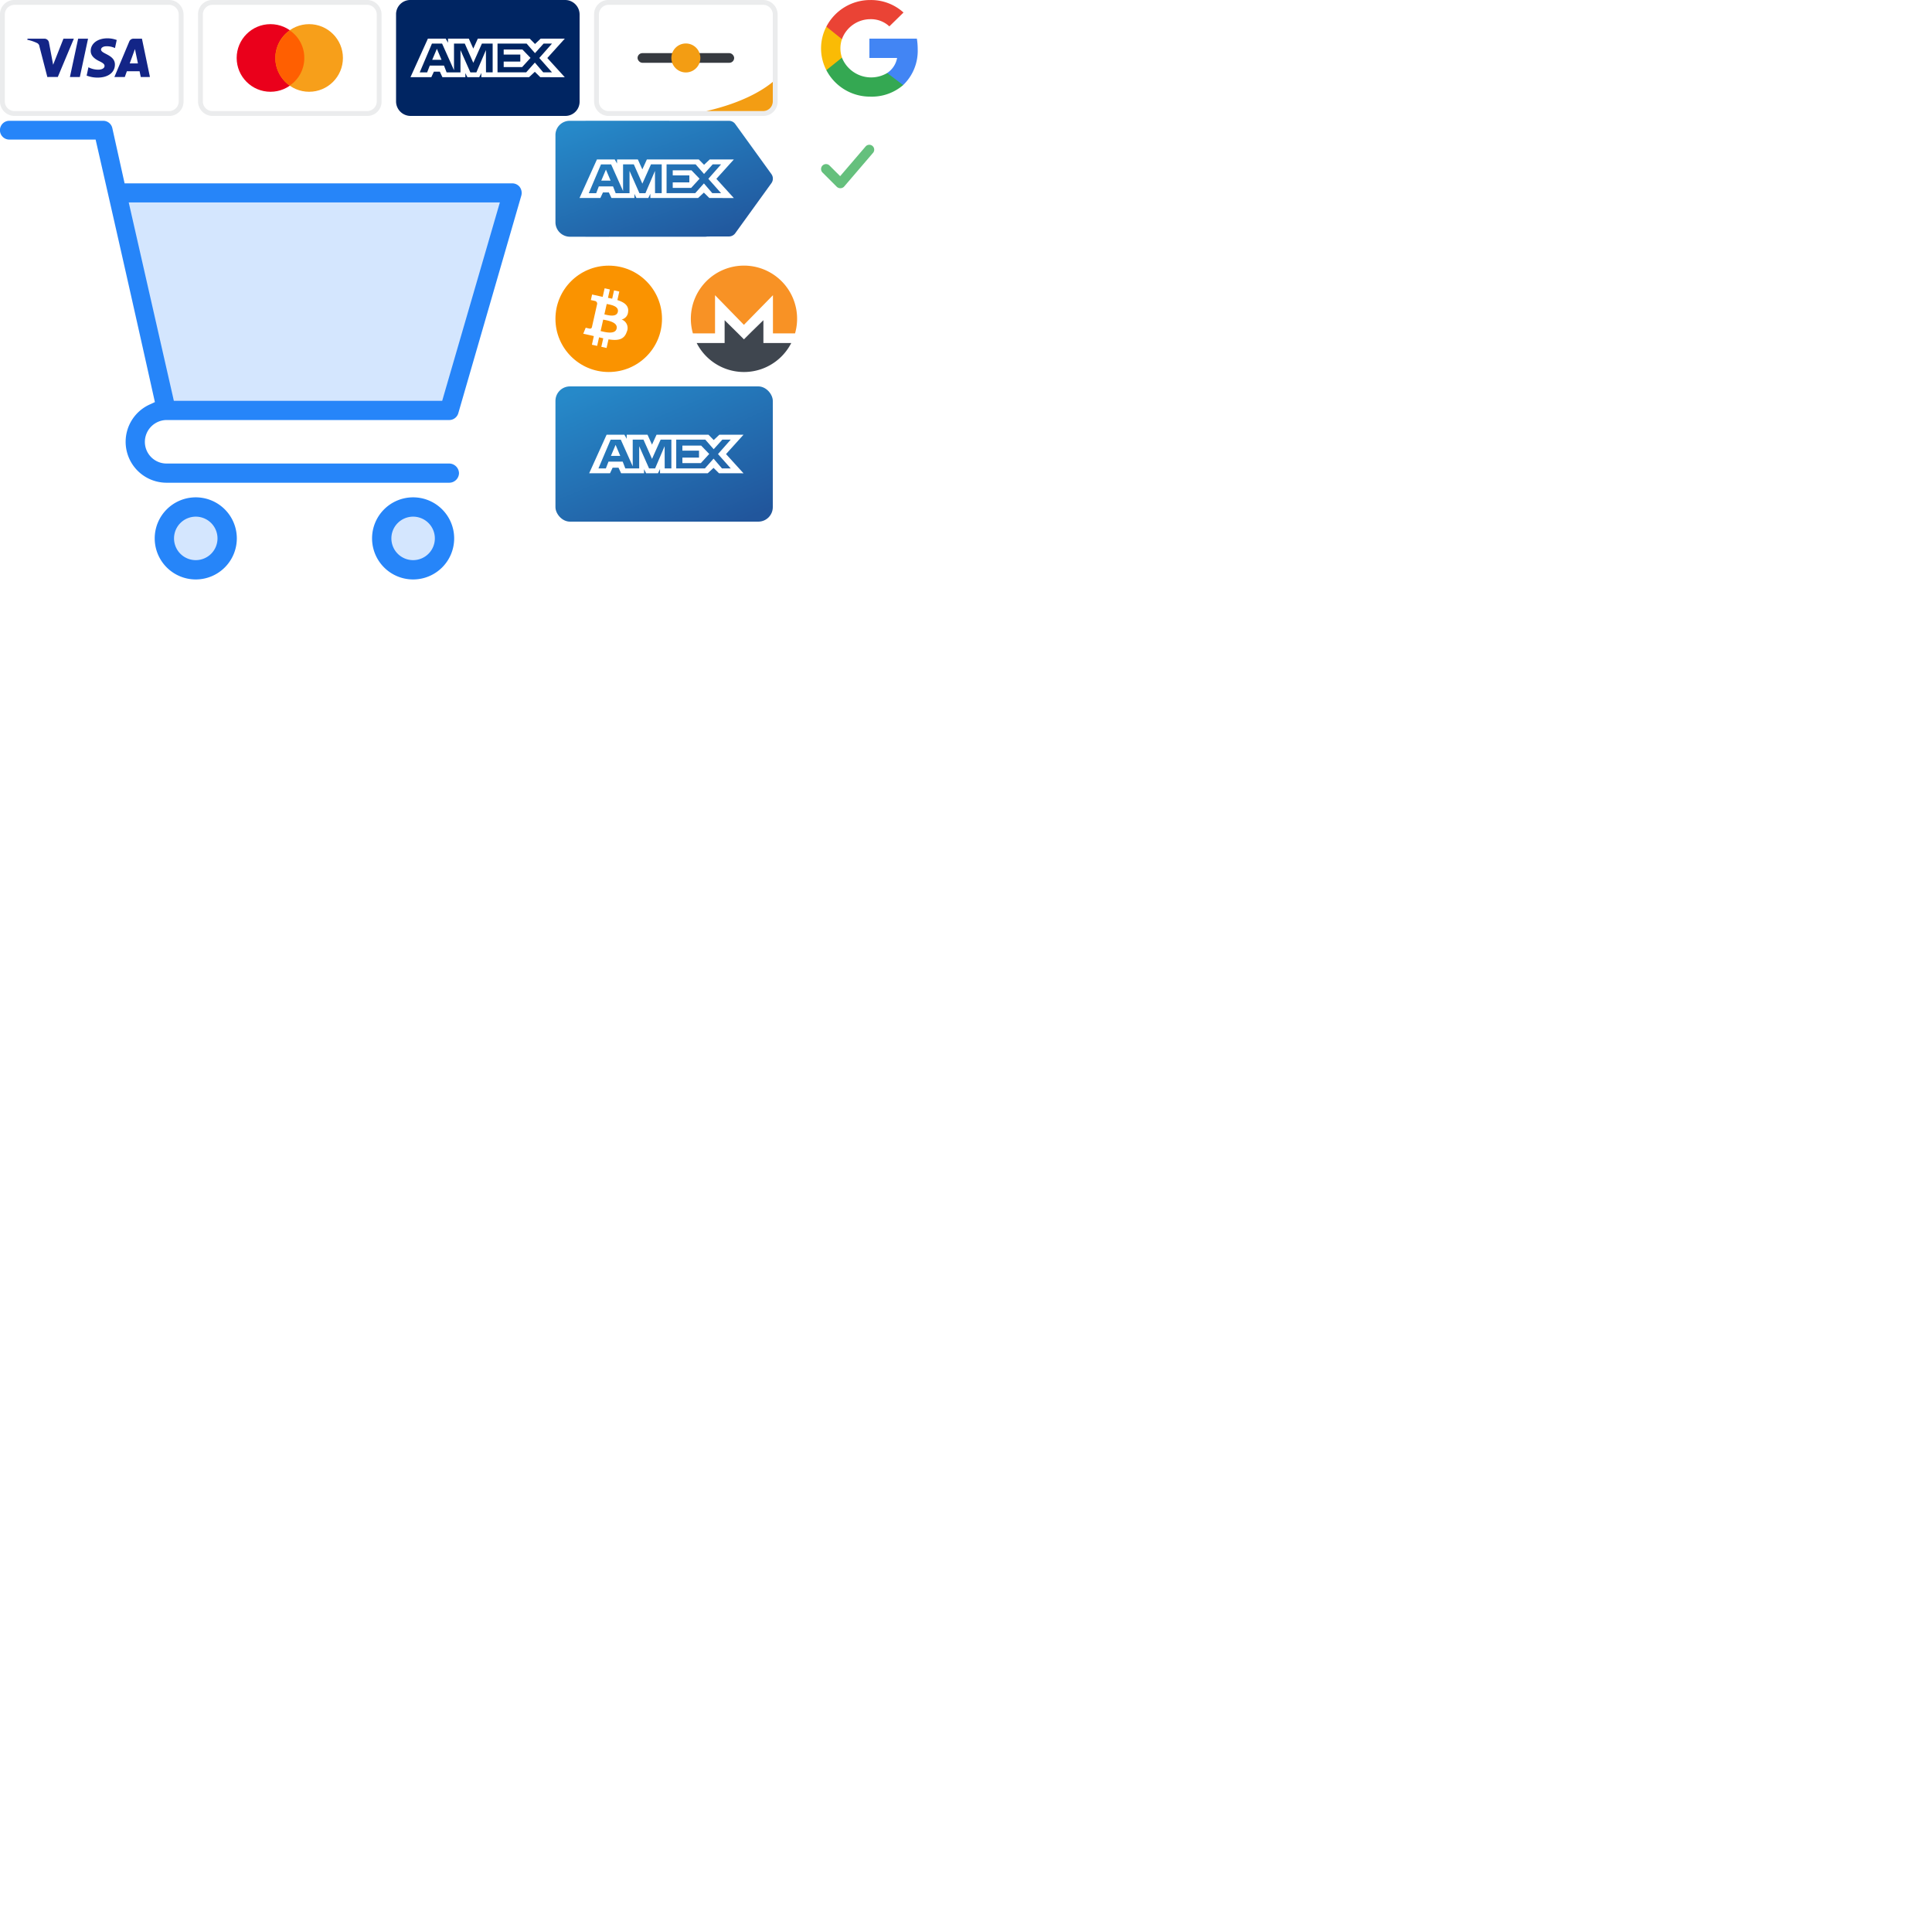 <svg xmlns="http://www.w3.org/2000/svg" width="400" height="400" viewBox="0 0 400 400">
  <g id="Card" transform="translate(-1190 -310)">
    <g id="ic_discover.svg">
      <rect id="_" data-name="#" width="38" height="24" rx="5" transform="translate(1313 310)" fill="#fff"/>
      <path id="_2" data-name="#" d="M1348,334h-32a3.008,3.008,0,0,1-3-3V313a2.946,2.946,0,0,1,3-3h32a3.009,3.009,0,0,1,3,3v18A2.946,2.946,0,0,1,1348,334Zm2-21a2.006,2.006,0,0,0-2-2h-32a2.006,2.006,0,0,0-2,2v18a2.006,2.006,0,0,0,2,2h32a2.006,2.006,0,0,0,2-2Z" fill="#ebeced"/>
      <path id="_3" data-name="#" d="M1350,326.95V331a2.006,2.006,0,0,1-2,2h-11.772C1344.124,331.185,1348.271,328.4,1350,326.95Z" fill="#f39d13"/>
      <rect id="_4" data-name="#" width="20" height="2" rx="1" transform="translate(1322 321)" fill="#363a40"/>
      <circle id="_5" data-name="#" cx="3" cy="3" r="3" transform="translate(1329 319)" fill="#f39d13"/>
    </g>
    <g id="ic_mastercard.svg">
      <rect id="_6" data-name="#" width="38" height="24" rx="5" transform="translate(1231 310)" fill="#fff"/>
      <path id="_7" data-name="#" d="M1266,334h-32a3.008,3.008,0,0,1-3-3V313a2.946,2.946,0,0,1,3-3h32a3.009,3.009,0,0,1,3,3v18A2.946,2.946,0,0,1,1266,334Zm2-21a2.006,2.006,0,0,0-2-2h-32a2.006,2.006,0,0,0-2,2v18a2.006,2.006,0,0,0,2,2h32a2.006,2.006,0,0,0,2-2Z" fill="#ebeced"/>
      <circle id="_8" data-name="#" cx="7" cy="7" r="7" transform="translate(1239 315)" fill="#ea001b"/>
      <circle id="_9" data-name="#" cx="7" cy="7" r="7" transform="translate(1247 315)" fill="#f79f1a"/>
      <path id="_10" data-name="#" d="M1253,322a6.828,6.828,0,0,0-3-5.7,7.1,7.1,0,0,0-3,5.7,6.964,6.964,0,0,0,3,5.7A6.829,6.829,0,0,0,1253,322Z" fill="#ff5f01"/>
    </g>
    <g id="ic_amex.svg">
      <path id="_11" data-name="#" d="M1307,310h-32a2.946,2.946,0,0,0-3,3v18a3.008,3.008,0,0,0,3,3h32a2.946,2.946,0,0,0,3-3V313a3.009,3.009,0,0,0-3-3" fill="#002562"/>
      <path id="_12" data-name="#" d="M1306.939,318h-5l-1.17,1.107-1.09-1.107h-10.75l-.939,2.06-.929-2.06h-4.308v.844l-.479-.844h-3.684l-3.606,7.98h4.317l.535-1.147h1.223l.535,1.147h4.752v-.846l.423.846h2.458l.423-.867v.867h9.882l1.2-1.114,1.125,1.114,5.076.01-3.617-3.978Zm-4.465,6.981-1.736-2.022-1.8,2.022h-5.931V319.02h6.019l1.736,1.984,1.792-1.984h1.736l-2.637,2.987,2.637,2.97Zm-4.306-4.726h-3.885V321.3h3.44v1.446h-3.44v1.141h3.816l1.739-1.9Zm-7.564.117-1.972,4.612h-1.248l-2.046-4.612v4.612h-2.871l-.544-1.409h-2.941l-.543,1.408H1276.9l2.529-5.959h2.1l2.47,5.521V319.02h2.227l1.769,3.989,1.781-3.989H1292v5.961h-1.38Zm-10.152-.27-.969,2.287h1.936Z" fill="#fff"/>
    </g>
    <g id="ic_visa.svg">
      <rect id="_13" data-name="#" width="38" height="24" rx="5" transform="translate(1190 310)" fill="#fff"/>
      <path id="_14" data-name="#" d="M1225,334h-32a3.008,3.008,0,0,1-3-3V313a2.946,2.946,0,0,1,3-3h32a3.009,3.009,0,0,1,3,3v18A2.946,2.946,0,0,1,1225,334Zm2-21a2.006,2.006,0,0,0-2-2h-32a2.006,2.006,0,0,0-2,2v18a2.006,2.006,0,0,0,2,2h32a2.006,2.006,0,0,0,2-2Z" fill="#ebeced"/>
      <path id="_15" data-name="#" d="M1219.146,325.942l-.248-1.185h-2.632l-.428,1.185h-2.154l3.079-7.35a.934.934,0,0,1,.874-.582h1.751l1.656,7.931Zm-1.209-5.788-1.08,2.978h1.7Zm-6.15-.56c-.593.077-.864.377-.87.659-.02.928,2.884,1.043,2.875,3.12-.007,1.637-1.416,2.693-3.572,2.693a6.262,6.262,0,0,1-2.282-.418l.371-1.725a4.321,4.321,0,0,0,2.107.5c.59-.009,1.222-.242,1.228-.77,0-.345-.265-.592-1.064-.978-.778-.377-1.81-1.009-1.8-2.142.011-1.532,1.439-2.6,3.467-2.6a5.555,5.555,0,0,1,1.92.349l-.361,1.669A3.9,3.9,0,0,0,1211.787,319.594Zm-7.31,6.348,1.7-7.931h2.051l-1.7,7.931Zm-4.676,0-1.636-6.33a.869.869,0,0,0-.487-.7,8.585,8.585,0,0,0-2.024-.675l.048-.23h3.491a.956.956,0,0,1,.946.809l.864,4.59,2.135-5.4h2.155l-3.324,7.931Z" fill="#132587"/>
    </g>
  </g>
  <g transform="translate(0 25)"><path id="_" data-name="#" fill="#d4e6fe" d="M819.524,363.014H761.959l-10.091-43.07h80.755ZM767.5,385a5.5,5.5,0,1,1-5.5,5.5A5.5,5.5,0,0,1,767.5,385Zm45,0a5.5,5.5,0,1,1-5.5,5.5A5.5,5.5,0,0,1,812.5,385Z" transform="translate(-726.969 -304.031)"/>
  <path id="_2" data-name="#" fill="#2685f9" d="M834.9,319.535l-13.045,45.049a1.95,1.95,0,0,1-1.868,1.409H761.423a4.539,4.539,0,0,0-4.461,4.531A4.485,4.485,0,0,0,761.5,375h58.5a2.053,2.053,0,0,1,2,2,2.026,2.026,0,0,1-2,1.974H761.4a8.474,8.474,0,0,1-3.342-16.237l0.98-.457-0.232-1.043c-6.118-27.522-12.041-53.309-12.041-53.309H728.9a1.943,1.943,0,0,1,0-3.886h19.427a1.932,1.932,0,0,1,1.9,1.522l2.54,11.43h80.274a1.953,1.953,0,0,1,1.551.773A2.085,2.085,0,0,1,834.9,319.535Zm-81.279,1.409L762.734,361l0.225,1.014h55.565l0.269-.939,11.667-40.131H753.624ZM767.5,382a8.5,8.5,0,1,1-8.5,8.5A8.5,8.5,0,0,1,767.5,382Zm0,13a4.5,4.5,0,1,0-4.5-4.5A4.5,4.5,0,0,0,767.5,395Zm45-13a8.5,8.5,0,1,1-8.5,8.5A8.5,8.5,0,0,1,812.5,382Zm0,13a4.5,4.5,0,1,0-4.5-4.5A4.5,4.5,0,0,0,812.5,395Z" transform="translate(-726.969 -304.031)"/></g>
  <g id="ic_amex_express.svg" transform="translate(-1191 -352.988)">
  <defs>
    <linearGradient id="linear-gradient" x1="0.592" y1="1" x2="0.408" gradientUnits="objectBoundingBox">
      <stop offset="0" stop-color="#276dbc"/>
      <stop offset="1" stop-color="#2981ce"/>
    </linearGradient>
  </defs>
    <path id="_" data-name="#" d="M1350.713,390.91l-7.482,10.359a1.612,1.612,0,0,1-1.312.675l-4.443.01A3.2,3.2,0,0,1,1337,402h-16.719l-7.958.017c-.058,0-.113-.013-.17-.017H1309a3.008,3.008,0,0,1-3-3V381a2.946,2.946,0,0,1,3-3h3.2c.041,0,.08-.012.121-.012l29.6.014a1.612,1.612,0,0,1,1.312.675l7.482,10.359A1.612,1.612,0,0,1,1350.713,390.91Z" fill="url(#linear-gradient)"/>
    <path id="_2" data-name="#" d="M1342.939,386h-5l-1.17,1.107-1.09-1.107h-10.751l-.939,2.06-.929-2.06h-4.308v.844l-.479-.844h-3.684l-3.606,7.98h4.317l.535-1.147h1.223l.535,1.147h4.752v-.846l.423.846h2.458l.423-.866v.866h9.882l1.2-1.114,1.125,1.114,5.076.01-3.617-3.978Zm-4.465,6.981-1.736-2.022-1.8,2.022h-5.931V387.02h6.019l1.736,1.984,1.792-1.984h1.736l-2.637,2.987,2.637,2.97Zm-4.306-4.726h-3.885V389.3h3.44v1.446h-3.44v1.141h3.816l1.739-1.9Zm-7.564.117-1.972,4.612h-1.248l-2.046-4.612v4.612h-2.871l-.544-1.409h-2.941l-.543,1.408H1312.9l2.529-5.959h2.1l2.47,5.521V387.02h2.227l1.769,3.989,1.781-3.989H1328v5.96h-1.38Zm-10.152-.27-.969,2.287h1.937Z" fill="#fff"/>
  </g>
  <g id="Crypto" transform="translate(-1185.97 -394.98)">
    <g id="ic_bitcoin_xl.svg">
      <ellipse id="_" data-name="#" cx="11.03" cy="11.01" rx="11.03" ry="11.01" transform="translate(1300.97 449.98)" fill="#fa9300"/>
      <path id="_2" data-name="#" d="M1316.018,459.519c.164-1.3-.85-1.977-2.226-2.409l.4-1.77-1.087-.24-.389,1.723c-.286-.063-.579-.122-.87-.18l.391-1.735-1.086-.24-.4,1.769c-.236-.047-.468-.094-.694-.144v-.006l-1.5-.332-.259,1.151s.806.162.789.174a.571.571,0,0,1,.519.611l-.454,2.017a.838.838,0,0,1,.113.033l-.115-.025-.637,2.825a.393.393,0,0,1-.489.266c.011.016-.79-.175-.79-.175l-.506,1.239,1.414.313c.263.058.521.12.775.178l-.4,1.79,1.085.24.4-1.771c.3.072.585.138.866.2l-.4,1.763,1.086.24.4-1.787c1.85.3,3.232.127,3.774-1.539a1.873,1.873,0,0,0-1.056-2.572,1.713,1.713,0,0,0,1.34-1.606Zm-2.383,3.492c-.3,1.338-2.577.675-3.314.513l.535-2.372C1311.593,461.315,1313.949,461.616,1313.635,463.011Zm.249-3.458c-.275,1.217-2.169.648-2.783.513l.485-2.151C1312.2,458.051,1314.17,458.283,1313.884,459.553Z" fill="#fff"/>
    </g>
    <g id="ic_xmr_xl.svg">
      <path id="_3" data-name="#" d="M1350.575,464H1349.5v0H1346v-7.9l-6.01,6.135-5.979-6.135V464h-3.528v0h-1.056a11,11,0,1,1,21.15,0Z" fill="#f89225"/>
      <path id="_4" data-name="#" d="M1349.79,466a10.986,10.986,0,0,1-19.579,0h5.784v-4.727l2.5,2.466h0l1.5,1.5,1.5-1.5,2.529-2.466V466Z" fill="#3f464f"/>
    </g>
  </g>
  <g transform="translate(115 80)"><defs>
    <linearGradient id="linear-gradient" x1="0.846" y1="1" x2="0.154" gradientUnits="objectBoundingBox">
      <stop offset="0" stop-color="#21569c"/>
      <stop offset="1" stop-color="#2689c9"/>
    </linearGradient>
  </defs>
  <g id="ic_amex_btn.svg" transform="translate(-1094 -589)">
    <rect id="_" data-name="#" width="45" height="28" rx="3" transform="translate(1094 589)" fill="url(#linear-gradient)"/>
    <path id="_2" data-name="#" d="M1132.939,599h-5l-1.17,1.107-1.09-1.107h-10.75l-.939,2.06-.929-2.06h-4.308v.844l-.479-.844h-3.684l-3.606,7.98h4.317l.535-1.147h1.223l.535,1.147h4.752v-.846l.423.846h2.458l.423-.867v.867h9.882l1.2-1.114,1.125,1.114,5.076.01-3.617-3.978Zm-4.465,6.981-1.736-2.022-1.8,2.022h-5.931V600.02h6.019l1.736,1.984,1.792-1.984h1.736l-2.637,2.987,2.637,2.97Zm-4.306-4.726h-3.885V602.3h3.44v1.446h-3.44v1.141h3.816l1.739-1.9Zm-7.564.117-1.972,4.612h-1.248l-2.046-4.612v4.612h-2.871l-.544-1.409h-2.941l-.543,1.408H1102.9l2.529-5.959h2.1l2.47,5.521V600.02h2.227l1.769,3.989,1.781-3.989H1118v5.96h-1.38Zm-10.152-.27-.969,2.287h1.936Z" fill="#fff"/>
  </g></g>
  <g transform="translate(170 0)"><path id="_" data-name="#" fill="#4285f4" d="M381,269.174a13.836,13.836,0,0,0-.171-2.174H371v4h5.736a4.768,4.768,0,0,1-2.048,3.112v2.5h3.3A9.791,9.791,0,0,0,381,269.174Z" transform="translate(-361 -259)"/>
  <path id="_2" data-name="#" fill="#34a852" d="M371.205,279.005a9.9,9.9,0,0,0,6.784-2.391l-3.3-2.5a6.511,6.511,0,0,1-9.372-3.175H362.09v2.59A10.179,10.179,0,0,0,371.205,279.005Z" transform="translate(-361 -259)"/>
  <path id="_3" data-name="#" fill="#fabb05" d="M365.318,270.934a5.922,5.922,0,0,1,0-3.842v-2.575H362.09a9.779,9.779,0,0,0,0,9.007Z" transform="translate(-361 -259)"/>
  <path id="_4" data-name="#" fill="#ea4335" d="M371.205,262.973a5.562,5.562,0,0,1,3.925,1.488l2.931-2.868a9.994,9.994,0,0,0-6.856-2.587,10.206,10.206,0,0,0-9.115,5.511l3.224,2.586A6.281,6.281,0,0,1,371.205,262.973Z" transform="translate(-361 -259)"/></g>
  <g><path id="ic_applepay.svg" fill="#fff" d="M285.536,424.332a4.126,4.126,0,0,0,2.484,3.776s-1.736,4.919-4.081,4.919c-1.077,0-1.914-.731-3.049-0.731-1.156,0-2.3.758-3.051,0.758-2.141,0-4.845-4.666-4.845-8.416,0-3.69,2.289-5.625,4.437-5.625,1.4,0,2.479.81,3.205,0.81,0.623,0,1.779-.862,3.284-0.862a4.11,4.11,0,0,1,3.61,1.856A4.03,4.03,0,0,0,285.536,424.332Zm-5.054-5.472a3.421,3.421,0,0,1,.8-2.634,3.946,3.946,0,0,1,2.895-1.6,3.939,3.939,0,0,1-.953,2.947A3.113,3.113,0,0,1,280.482,418.86Z" transform="translate(-103 -366.625)"/></g>
  <g transform="translate(170 30)"><path id="Rounded_Rectangle_23" data-name="Rounded Rectangle 23" fill="#65C07D" d="M567.7,910.738l-5.971,6.967a1.081,1.081,0,0,1-1.483,0l-2.953-2.951a1.026,1.026,0,0,1,1.452-1.45l2.2,2.2,5.315-6.2A1.016,1.016,0,0,1,567.7,910.738Z" transform="translate(-557 -909.031)"/></g>
</svg>
